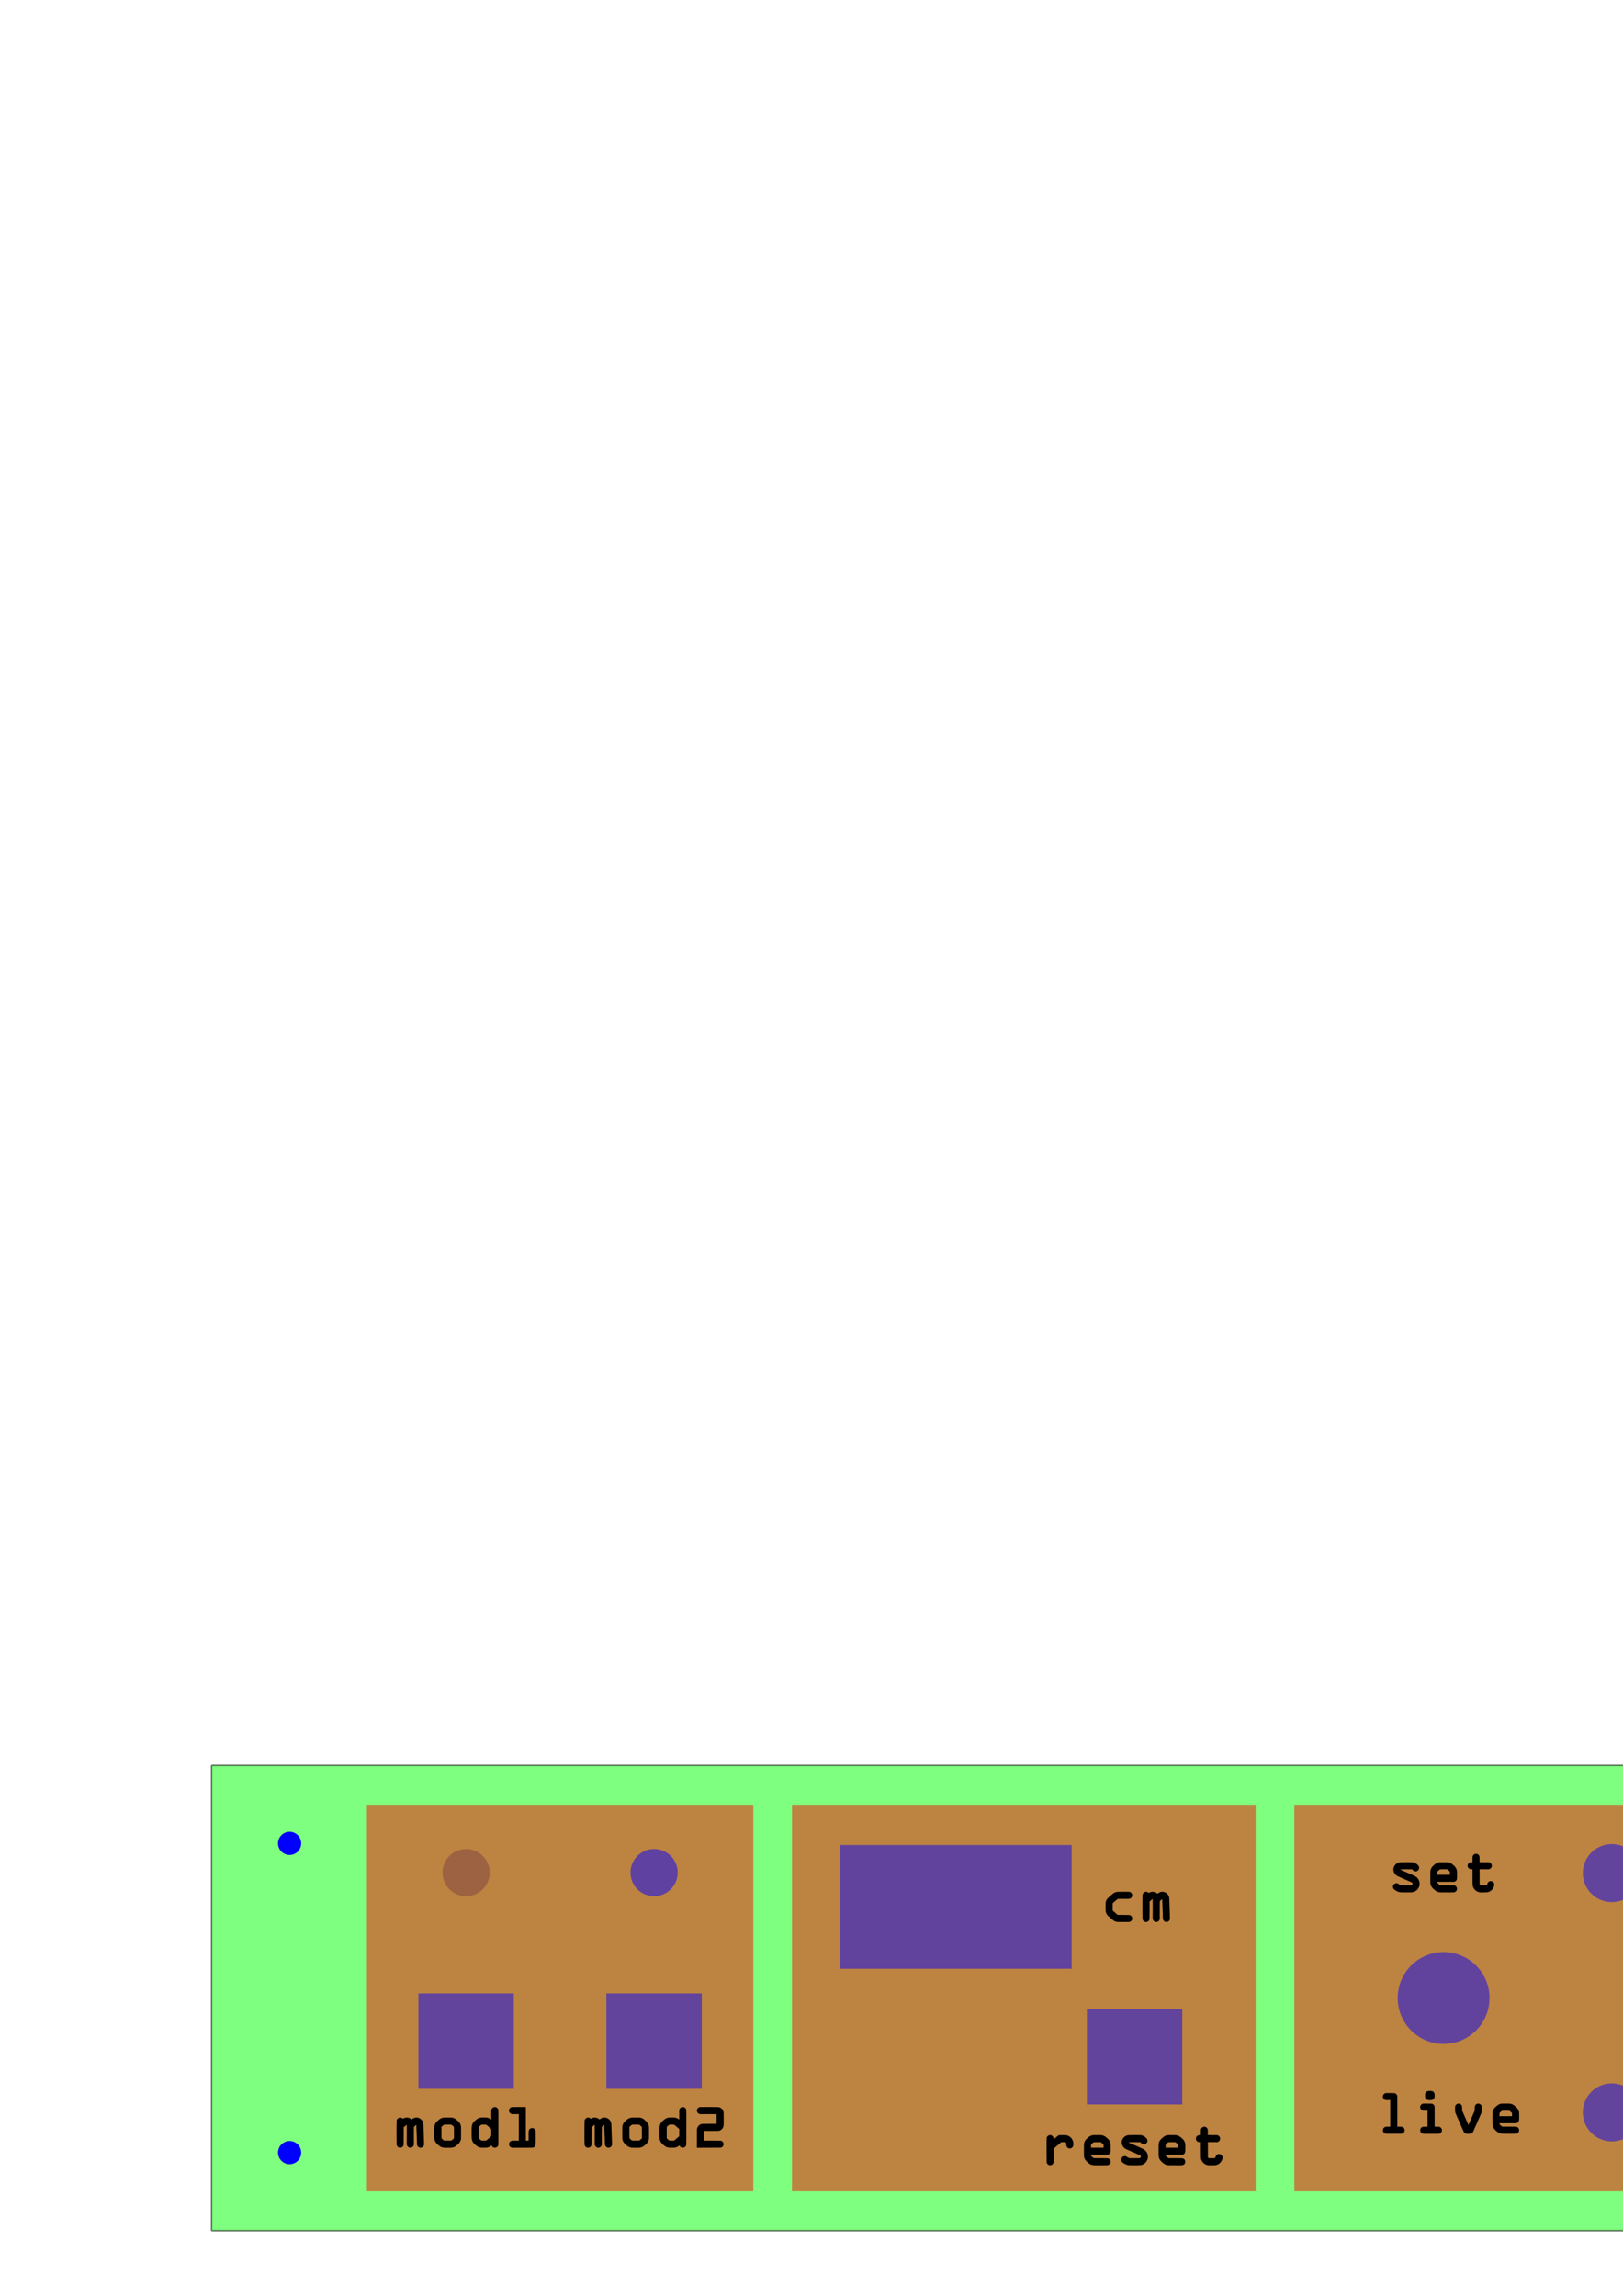 <?xml version="1.0" encoding="UTF-8" standalone="no"?>
<svg
   width="210mm"
   height="297mm"
   viewBox="0 0 210 297"
   version="1.1"
   id="svg8"
   inkscape:version="1.2 (1:1.2+202206011327+fc4e4096c5)"
   sodipodi:docname="deckplatte_path.svg"
   xmlns:inkscape="http://www.inkscape.org/namespaces/inkscape"
   xmlns:sodipodi="http://sodipodi.sourceforge.net/DTD/sodipodi-0.dtd"
   xmlns="http://www.w3.org/2000/svg"
   xmlns:svg="http://www.w3.org/2000/svg"
   xmlns:rdf="http://www.w3.org/1999/02/22-rdf-syntax-ns#"
   xmlns:cc="http://creativecommons.org/ns#"
   xmlns:dc="http://purl.org/dc/elements/1.1/">
  <defs
     id="defs2">
    <rect
       x="169.425"
       y="78.264"
       width="17.139"
       height="12.073"
       id="rect877" />
  </defs>
  <sodipodi:namedview
     id="base"
     pagecolor="#ffffff"
     bordercolor="#666666"
     borderopacity="1.0"
     inkscape:pageopacity="0.0"
     inkscape:pageshadow="2"
     inkscape:zoom="0.66741326"
     inkscape:cx="442.005"
     inkscape:cy="1028.5981"
     inkscape:document-units="mm"
     inkscape:current-layer="layer1"
     inkscape:document-rotation="0"
     showgrid="false"
     inkscape:window-width="1366"
     inkscape:window-height="703"
     inkscape:window-x="0"
     inkscape:window-y="0"
     inkscape:window-maximized="1"
     inkscape:snap-others="false"
     inkscape:snap-nodes="false"
     inkscape:snap-bbox="true"
     inkscape:bbox-paths="true"
     inkscape:bbox-nodes="true"
     inkscape:pagecheckerboard="0"
     inkscape:snap-global="false"
     inkscape:showpageshadow="2"
     inkscape:deskcolor="#d1d1d1" />
  <g
     inkscape:label="Layer 1"
     inkscape:groupmode="layer"
     id="layer1">
    <g
       id="g3735">
      <path
         id="path1640-9-1"
         style="opacity:0.501;fill:#0000ff;stroke-width:0.3"
         d="m 63.361,242.251 a 3.05,3.05 0 0 1 -3.05,3.05 3.05,3.05 0 0 1 -3.05,-3.05 3.05,3.05 0 0 1 3.05,-3.05 3.05,3.05 0 0 1 3.05,3.05 z" />
      <path
         d="M 27.472,288.573 H 267.472 c 0.055,0 0.1,-0.045 0.1,-0.1 v -60 c 0,-0.055 -0.045,-0.1 -0.1,-0.1 H 27.472 c -0.055,0 -0.1,0.045 -0.1,0.1 v 60 c 0,0.055 0.045,0.1 0.1,0.1"
         stroke="#000000"
         stroke-width="0.2"
         id="path414-4"
         style="opacity:0.501;fill:#00ff00;stroke-linecap:round;stroke-linejoin:round" />
      <path
         d="m 38.872,278.473 c 0,0.268 -0.077,0.531 -0.222,0.757 -0.145,0.226 -0.352,0.405 -0.596,0.516 -0.245,0.112 -0.516,0.151 -0.781,0.113 -0.266,-0.038 -0.515,-0.152 -0.718,-0.328 -0.203,-0.176 -0.351,-0.406 -0.426,-0.664 -0.076,-0.257 -0.076,-0.531 0,-0.788 0.075,-0.258 0.223,-0.488 0.426,-0.664 0.203,-0.176 0.452,-0.29 0.718,-0.328 0.265,-0.038 0.536,10e-4 0.781,0.113 0.244,0.111 0.451,0.29 0.596,0.516 0.145,0.226 0.222,0.489 0.222,0.757 z"
         stroke="#0000ff"
         stroke-width="0.2"
         id="path410-3"
         style="fill:#0000ff;stroke-linecap:round;stroke-linejoin:round" />
      <path
         d="m 257.472,277.073 c 0.268,0 0.531,0.077 0.757,0.222 0.226,0.145 0.405,0.352 0.516,0.596 0.112,0.245 0.151,0.516 0.113,0.781 -0.038,0.266 -0.152,0.515 -0.328,0.718 -0.176,0.203 -0.406,0.351 -0.664,0.426 -0.257,0.076 -0.531,0.076 -0.788,0 -0.258,-0.075 -0.488,-0.223 -0.664,-0.426 -0.176,-0.203 -0.29,-0.452 -0.328,-0.718 -0.038,-0.265 0.001,-0.536 0.113,-0.781 0.111,-0.244 0.29,-0.451 0.516,-0.596 0.226,-0.145 0.489,-0.222 0.757,-0.222 z"
         stroke="#0000ff"
         stroke-width="0.2"
         id="path416-0"
         style="fill:#0000ff;stroke-linecap:round;stroke-linejoin:round" />
      <path
         d="m 256.072,238.473 c 0,-0.268 0.077,-0.531 0.222,-0.757 0.145,-0.226 0.352,-0.405 0.596,-0.516 0.245,-0.112 0.516,-0.151 0.781,-0.113 0.266,0.038 0.515,0.152 0.718,0.328 0.203,0.176 0.351,0.406 0.426,0.664 0.076,0.257 0.076,0.531 0,0.788 -0.075,0.258 -0.223,0.488 -0.426,0.664 -0.203,0.176 -0.452,0.29 -0.718,0.328 -0.265,0.038 -0.536,-0.001 -0.781,-0.113 -0.244,-0.111 -0.451,-0.29 -0.596,-0.516 -0.145,-0.226 -0.222,-0.489 -0.222,-0.757 z"
         stroke="#0000ff"
         stroke-width="0.2"
         id="path418-7"
         style="fill:#0000ff;stroke-linecap:round;stroke-linejoin:round" />
      <path
         d="m 37.472,239.873 c -0.268,0 -0.531,-0.077 -0.757,-0.222 -0.226,-0.145 -0.405,-0.352 -0.516,-0.596 -0.112,-0.245 -0.151,-0.516 -0.113,-0.781 0.038,-0.266 0.152,-0.515 0.328,-0.718 0.176,-0.203 0.406,-0.351 0.664,-0.426 0.257,-0.076 0.531,-0.076 0.788,0 0.258,0.075 0.488,0.223 0.664,0.426 0.176,0.203 0.29,0.452 0.328,0.718 0.038,0.265 -10e-4,0.536 -0.113,0.781 -0.111,0.244 -0.29,0.451 -0.516,0.596 -0.226,0.145 -0.489,0.222 -0.757,0.222 z"
         stroke="#0000ff"
         stroke-width="0.2"
         id="path420-8"
         style="fill:#0000ff;stroke-linecap:round;stroke-linejoin:round" />
      <path
         id="rect893-8"
         style="opacity:0.485;fill:#ff0000;stroke-width:0.336"
         d="m 167.472,233.473 h 80 v 50 h -80 z" />
      <path
         id="path835-8"
         style="opacity:0.485;fill:#0000ff;stroke-width:0.111"
         d="m 192.729,258.473 a 5.94,5.94 0 0 1 -5.94,5.94 5.94,5.94 0 0 1 -5.94,-5.94 5.94,5.94 0 0 1 5.94,-5.94 5.94,5.94 0 0 1 5.94,5.94 z" />
      <path
         d="m 181.146,240.914 q 0.081,-0.013 0.804,-0.013 0.723,0 0.804,0.007 0.095,0.013 0.189,0.041 0.095,0.027 0.176,0.074 0.088,0.041 0.162,0.101 0.081,0.054 0.149,0.122 0.149,0.149 0.182,0.284 0.027,0.115 -0.007,0.23 -0.013,0.047 -0.034,0.081 -0.061,0.128 -0.196,0.203 -0.128,0.068 -0.27,0.047 -0.095,-0.013 -0.176,-0.061 -0.074,-0.047 -0.135,-0.122 -0.027,-0.034 -0.054,-0.047 -0.027,-0.02 -0.061,-0.034 h -0.013 l -0.696,-0.007 q -0.621,0 -0.723,0.007 -0.02,0.007 -0.034,0.027 v 0.007 q 0.007,0.007 0.007,0.013 0.007,0.007 0.007,0.007 0.115,0.054 0.594,0.263 1.02,0.453 1.155,0.513 0.135,0.061 0.203,0.101 0.135,0.095 0.243,0.223 0.108,0.122 0.169,0.27 0.074,0.169 0.088,0.351 0.02,0.176 -0.02,0.351 -0.054,0.209 -0.176,0.385 -0.122,0.169 -0.297,0.284 -0.176,0.115 -0.378,0.162 -0.122,0.027 -0.878,0.027 -0.081,0 -0.209,0 -0.486,0 -0.554,-0.013 -0.081,-0.013 -0.155,-0.034 -0.074,-0.02 -0.176,-0.061 -0.203,-0.081 -0.371,-0.216 -0.027,-0.02 -0.047,-0.034 -0.02,-0.02 -0.041,-0.034 -0.013,-0.02 -0.034,-0.034 -0.013,-0.02 -0.027,-0.034 -0.013,-0.02 -0.027,-0.041 -0.007,-0.02 -0.013,-0.041 -0.095,-0.196 0.007,-0.392 0.061,-0.128 0.189,-0.196 0.128,-0.074 0.27,-0.054 0.135,0.013 0.263,0.122 0.088,0.068 0.182,0.101 0.074,0.034 0.122,0.041 0.054,0 0.669,0 h 0.628 q 0.007,0 0.007,0 0,0 0.007,-0.007 0.088,-0.027 0.128,-0.108 0.034,-0.061 0.013,-0.128 -0.013,-0.068 -0.068,-0.115 l -0.027,-0.013 q -0.068,-0.034 -1.304,-0.574 -0.507,-0.223 -0.54,-0.243 -0.068,-0.034 -0.135,-0.081 -0.061,-0.047 -0.122,-0.108 -0.068,-0.074 -0.122,-0.162 -0.054,-0.088 -0.095,-0.182 -0.034,-0.101 -0.047,-0.209 -0.047,-0.385 0.216,-0.702 0.25,-0.297 0.628,-0.344 z"
         style="font-size:6.754px;line-height:1.25;font-family:OCRABold;-inkscape-font-specification:OCRABold;text-align:center;text-anchor:middle;stroke-width:0.169"
         id="path3659" />
      <path
         d="m 186.266,240.908 q 0.054,0 0.52,0 0.52,-0.007 0.642,0.02 0.257,0.061 0.453,0.223 0.257,0.203 0.338,0.29 0.216,0.23 0.284,0.54 0.007,0.061 0.013,0.108 0.007,0.047 0.007,0.169 0,0.122 0,0.344 0,0.054 0,0.135 0,0.358 -0.041,0.432 l -0.007,0.027 q -0.007,0.007 -0.013,0.02 -0.007,0.013 -0.013,0.027 -0.007,0.007 -0.013,0.02 -0.007,0.007 -0.013,0.02 -0.007,0.007 -0.013,0.013 -0.007,0.007 -0.02,0.02 -0.007,0.007 -0.02,0.013 -0.007,0.007 -0.013,0.02 -0.027,0.013 -0.054,0.034 -0.027,0.013 -0.061,0.027 -0.027,0.013 -0.054,0.027 -0.013,0 -0.027,0.007 -0.013,0 -0.027,0.007 -0.013,0 -0.041,0 -0.02,0 -0.054,0 -0.027,0 -0.081,0 -0.047,0 -0.108,0 -0.054,0 -0.149,0 -0.088,0 -0.182,0 -0.095,0 -0.243,0 -0.142,0 -0.29,0 h -1 q 0,0.034 0,0.074 0,0.034 0,0.047 0.007,0.007 0.013,0.02 l 0.007,0.007 q 0.013,0.027 0.135,0.135 l 0.007,0.007 0.013,0.007 q 0.142,0.128 0.182,0.135 l 0.013,0.007 h 0.871 0.007 0.007 0.007 0.007 0.013 0.007 0.007 0.007 0.007 0.007 0.007 0.007 0.007 0.007 0.007 0.007 0.013 0.007 0.007 0.007 0.007 0.007 0.007 0.007 0.007 0.007 0.007 0.007 0.007 0.007 0.007 0.007 0.007 0.007 0.007 0.007 0.013 q 0.669,0.007 0.729,0.034 h 0.013 q 0.128,0.054 0.203,0.176 0.074,0.115 0.074,0.25 0,0.277 -0.243,0.405 -0.068,0.034 -0.128,0.047 -0.027,0.007 -0.223,0.007 -0.189,0.007 -0.453,0.007 -0.257,0 -0.52,-0.007 -0.257,0 -0.453,0 -0.189,0 -0.223,-0.007 -0.317,-0.034 -0.554,-0.223 -0.23,-0.182 -0.351,-0.311 -0.257,-0.263 -0.297,-0.635 -0.007,-0.061 -0.007,-0.783 0,-0.723 0.007,-0.79 0.047,-0.365 0.297,-0.621 0.081,-0.088 0.331,-0.29 0.122,-0.101 0.263,-0.162 0.149,-0.061 0.304,-0.081 z m 0.973,0.919 h -0.007 l -0.426,-0.007 q -0.453,0 -0.48,0.013 -0.007,0 -0.02,0.007 -0.007,0.007 -0.047,0.034 -0.034,0.027 -0.095,0.081 -0.108,0.095 -0.149,0.128 -0.02,0.027 -0.027,0.061 l -0.007,0.02 v 0.243 l -0.007,0.128 h 0.817 0.81 v -0.128 q 0,-0.068 0,-0.155 0,-0.101 -0.007,-0.115 -0.007,-0.013 -0.013,-0.02 0,0 -0.013,-0.013 -0.007,-0.013 -0.007,-0.02 -0.013,-0.013 -0.054,-0.047 -0.041,-0.041 -0.088,-0.074 -0.074,-0.068 -0.108,-0.088 -0.034,-0.027 -0.047,-0.034 -0.007,-0.007 -0.027,-0.013 z"
         style="font-size:6.754px;line-height:1.25;font-family:OCRABold;-inkscape-font-specification:OCRABold;text-align:center;text-anchor:middle;stroke-width:0.169"
         id="path3661" />
      <path
         d="m 190.892,239.827 q 0.101,-0.02 0.209,0.007 0.02,0.007 0.041,0.013 0.02,0.007 0.041,0.02 0.074,0.034 0.122,0.088 0.054,0.054 0.088,0.122 0.034,0.068 0.041,0.149 0.007,0.074 0.007,0.405 v 0.27 l 0.527,0.007 h 0.662 0.02 l 0.02,0.007 0.027,0.007 q 0.196,0.061 0.284,0.236 0.027,0.047 0.034,0.101 0.013,0.047 0.013,0.101 0,0.041 -0.007,0.074 0,0.034 -0.013,0.068 -0.007,0.034 -0.027,0.061 -0.088,0.182 -0.284,0.243 l -0.027,0.007 -0.02,0.007 h -0.02 -0.662 -0.527 l 0.007,0.912 v 1.02 l 0.007,0.02 q 0.013,0.054 0.054,0.081 0.02,0.02 0.027,0.027 0.007,0 0.034,0.007 l 0.013,0.007 h 0.351 q 0.088,0 0.155,0 0.074,0 0.108,0 0.041,-0.007 0.068,-0.007 0.027,0 0.041,0 h 0.007 q 0.007,0 0.027,-0.013 0.02,-0.013 0.041,-0.027 0.02,-0.02 0.034,-0.041 0.013,-0.027 0.02,-0.054 0.034,-0.155 0.115,-0.243 0.155,-0.182 0.399,-0.155 0.122,0.02 0.216,0.095 0.101,0.074 0.149,0.189 0.054,0.115 0.034,0.236 -0.034,0.203 -0.142,0.385 -0.101,0.176 -0.263,0.311 -0.054,0.041 -0.115,0.081 -0.054,0.034 -0.115,0.061 -0.054,0.027 -0.122,0.047 -0.061,0.02 -0.122,0.034 -0.115,0.02 -0.561,0.02 h -0.392 -0.007 l -0.013,-0.007 -0.061,-0.007 q -0.351,-0.068 -0.594,-0.317 -0.257,-0.263 -0.304,-0.628 -0.007,-0.074 -0.007,-1.121 v -0.912 h -0.054 q -0.013,0 -0.041,0 -0.047,0 -0.068,0 -0.02,0 -0.047,0 -0.027,0 -0.041,0 -0.013,-0.007 -0.027,-0.007 -0.013,-0.007 -0.027,-0.007 -0.047,-0.02 -0.095,-0.041 -0.041,-0.027 -0.081,-0.054 -0.034,-0.034 -0.068,-0.074 -0.027,-0.041 -0.047,-0.081 -0.02,-0.047 -0.034,-0.095 -0.007,-0.047 -0.007,-0.101 0,-0.155 0.088,-0.27 0.095,-0.122 0.243,-0.169 0.047,-0.013 0.25,-0.013 h 0.054 v -0.277 q 0,-0.344 0.007,-0.412 0.007,-0.074 0.041,-0.142 0.027,-0.068 0.074,-0.115 0.054,-0.054 0.115,-0.088 0.061,-0.034 0.128,-0.047 z"
         style="font-size:6.754px;line-height:1.25;font-family:OCRABold;-inkscape-font-specification:OCRABold;text-align:center;text-anchor:middle;stroke-width:0.169"
         id="path3663" />
      <path
         d="m 179.311,270.776 q 0.034,-0.007 0.567,-0.007 0.426,0.007 0.507,0.013 0.088,0 0.155,0.034 0.047,0.027 0.081,0.061 0.041,0.027 0.068,0.061 0.034,0.034 0.054,0.081 0.027,0.041 0.041,0.088 0.02,0.061 0.013,0.702 0,0.75 0,1.405 v 1.905 h 0.209 l 0.344,0.007 h 0.02 0.02 l 0.027,0.013 q 0.196,0.061 0.284,0.236 0.027,0.047 0.034,0.101 0.013,0.047 0.013,0.101 0,0.041 -0.007,0.074 0,0.034 -0.013,0.068 -0.007,0.034 -0.027,0.061 -0.088,0.182 -0.284,0.243 l -0.034,0.007 -0.02,0.007 h -0.02 -1.006 -1 -0.02 l -0.02,-0.007 -0.034,-0.007 q -0.149,-0.047 -0.243,-0.169 -0.088,-0.122 -0.088,-0.277 0,-0.155 0.088,-0.27 0.095,-0.122 0.243,-0.169 l 0.027,-0.013 h 0.02 0.02 l 0.344,-0.007 h 0.209 v -1.716 -1.716 h -0.209 -0.344 -0.02 l -0.02,-0.007 -0.027,-0.013 q -0.176,-0.054 -0.27,-0.209 -0.095,-0.155 -0.054,-0.338 0.013,-0.054 0.041,-0.101 0.027,-0.047 0.061,-0.088 0.034,-0.041 0.074,-0.068 0.047,-0.034 0.095,-0.054 0.047,-0.027 0.101,-0.034 z"
         style="font-size:6.754px;line-height:1.25;font-family:OCRABold;-inkscape-font-specification:OCRABold;stroke-width:0.152"
         id="path3650" />
      <path
         d="m 184.14,272.133 q 0.034,0 0.567,0 0.426,0 0.507,0.007 0.088,0.007 0.155,0.041 0.095,0.041 0.155,0.115 0.027,0.041 0.047,0.088 0.027,0.041 0.041,0.088 0.02,0.054 0.013,0.507 0,0.088 0,0.135 0,0.047 0,0.155 0,0.108 0,0.182 0,0.068 0,0.203 0,0.135 0,0.243 v 1.222 h 0.209 l 0.344,0.007 h 0.02 0.02 l 0.027,0.013 q 0.061,0.02 0.115,0.054 0.054,0.034 0.095,0.081 0.047,0.047 0.074,0.101 0.047,0.095 0.047,0.203 0,0.054 -0.013,0.108 -0.007,0.047 -0.034,0.095 -0.013,0.034 -0.041,0.068 -0.02,0.034 -0.047,0.054 -0.027,0.027 -0.061,0.047 -0.027,0.027 -0.068,0.041 -0.034,0.02 -0.068,0.034 l -0.034,0.007 -0.02,0.007 h -0.02 -1.006 -1 -0.02 l -0.02,-0.007 -0.034,-0.007 q -0.149,-0.047 -0.243,-0.169 -0.088,-0.122 -0.088,-0.277 0,-0.284 0.25,-0.412 0.041,-0.013 0.081,-0.027 l 0.027,-0.013 h 0.02 0.02 l 0.344,-0.007 h 0.209 v -1.033 -1.04 h -0.209 -0.344 -0.02 l -0.02,-0.007 -0.027,-0.007 q -0.176,-0.054 -0.27,-0.209 -0.095,-0.162 -0.054,-0.338 0.013,-0.041 0.027,-0.074 0.013,-0.041 0.034,-0.068 0.02,-0.034 0.047,-0.061 0.027,-0.027 0.054,-0.047 0.034,-0.027 0.068,-0.047 0.034,-0.02 0.068,-0.034 0.041,-0.013 0.074,-0.02 z m 0.628,-1.628 q 0.041,-0.007 0.257,-0.007 0.257,0 0.344,0.047 0.068,0.034 0.122,0.088 0.054,0.054 0.088,0.122 0.013,0.034 0.02,0.061 0.013,0.027 0.02,0.068 0.007,0.034 0.007,0.081 0,0.047 0,0.128 0,0.149 -0.007,0.216 -0.007,0.061 -0.041,0.122 -0.02,0.047 -0.054,0.088 -0.027,0.034 -0.068,0.068 -0.041,0.034 -0.088,0.054 -0.054,0.027 -0.122,0.041 -0.061,0.007 -0.216,0.007 -0.25,0 -0.331,-0.027 -0.095,-0.034 -0.169,-0.108 -0.074,-0.081 -0.108,-0.162 -0.013,-0.027 -0.02,-0.054 0,-0.027 -0.007,-0.061 0,-0.034 0,-0.074 0,-0.041 0,-0.108 0,-0.068 0,-0.108 0,-0.041 0,-0.074 0.007,-0.034 0.007,-0.061 0.007,-0.027 0.02,-0.054 0.034,-0.088 0.108,-0.162 0.047,-0.047 0.108,-0.081 0.061,-0.034 0.128,-0.047 z"
         style="font-size:6.754px;line-height:1.25;font-family:OCRABold;-inkscape-font-specification:OCRABold;stroke-width:0.152"
         id="path3652" />
      <path
         d="m 188.645,272.14 q 0.169,-0.034 0.317,0.054 0.034,0.02 0.061,0.047 0.034,0.02 0.054,0.054 0.027,0.027 0.047,0.061 0.02,0.034 0.034,0.074 0.027,0.081 0.027,0.385 v 0.223 l 0.466,1.054 q 0.203,0.473 0.351,0.804 0.142,-0.331 0.351,-0.804 l 0.459,-1.054 v -0.223 q 0,-0.304 0.034,-0.385 0.027,-0.088 0.101,-0.162 0.041,-0.041 0.081,-0.068 0.047,-0.027 0.088,-0.041 0.155,-0.054 0.311,-0.007 0.041,0.02 0.081,0.047 0.047,0.027 0.081,0.068 0.041,0.034 0.068,0.074 0.027,0.041 0.047,0.088 0.027,0.081 0.027,0.432 0,0.358 -0.041,0.446 l -1.101,2.513 -0.007,0.007 q -0.013,0.027 -0.041,0.054 -0.02,0.027 -0.054,0.047 -0.027,0.027 -0.054,0.047 -0.068,0.034 -0.149,0.054 -0.027,0.007 -0.088,0.007 -0.061,0.007 -0.128,0.007 -0.068,0 -0.142,0 -0.068,0 -0.128,-0.007 -0.054,0 -0.081,-0.007 -0.088,-0.02 -0.149,-0.054 -0.095,-0.061 -0.155,-0.149 -0.02,-0.027 -0.284,-0.628 -0.263,-0.601 -0.527,-1.202 -0.263,-0.608 -0.297,-0.689 -0.034,-0.088 -0.034,-0.446 0,-0.243 0,-0.304 0.007,-0.068 0.027,-0.128 0.034,-0.088 0.108,-0.162 0.101,-0.108 0.236,-0.128 z"
         style="font-size:6.754px;line-height:1.25;font-family:OCRABold;-inkscape-font-specification:OCRABold;stroke-width:0.152"
         id="path3654" />
      <path
         d="m 194.305,272.133 q 0.054,0 0.52,0 0.52,-0.007 0.642,0.02 0.257,0.061 0.453,0.223 0.257,0.203 0.338,0.29 0.216,0.23 0.284,0.54 0.007,0.061 0.013,0.108 0.007,0.047 0.007,0.169 0,0.122 0,0.344 0,0.054 0,0.135 0,0.358 -0.041,0.432 l -0.007,0.027 q -0.007,0.007 -0.013,0.02 -0.007,0.013 -0.013,0.027 -0.007,0.007 -0.013,0.02 -0.007,0.007 -0.013,0.02 -0.007,0.007 -0.013,0.013 -0.007,0.007 -0.02,0.02 -0.007,0.007 -0.02,0.013 -0.007,0.007 -0.013,0.02 -0.027,0.013 -0.054,0.034 -0.027,0.013 -0.061,0.027 -0.027,0.013 -0.054,0.027 -0.013,0 -0.027,0.007 -0.013,0 -0.027,0.007 -0.013,0 -0.041,0 -0.02,0 -0.054,0 -0.027,0 -0.081,0 -0.047,0 -0.108,0 -0.054,0 -0.149,0 -0.088,0 -0.182,0 -0.095,0 -0.243,0 -0.142,0 -0.29,0 h -1 q 0,0.034 0,0.074 0,0.034 0,0.047 0.007,0.007 0.013,0.02 l 0.007,0.007 q 0.013,0.027 0.135,0.135 l 0.007,0.007 0.013,0.007 q 0.142,0.128 0.182,0.135 l 0.013,0.007 h 0.871 0.007 0.007 0.007 0.007 0.013 0.007 0.007 0.007 0.007 0.007 0.007 0.007 0.007 0.007 0.007 0.007 0.013 0.007 0.007 0.007 0.007 0.007 0.007 0.007 0.007 0.007 0.007 0.007 0.007 0.007 0.007 0.007 0.007 0.007 0.007 0.007 0.013 q 0.669,0.007 0.729,0.034 h 0.013 q 0.128,0.054 0.203,0.176 0.074,0.115 0.074,0.25 0,0.277 -0.243,0.405 -0.068,0.034 -0.128,0.047 -0.027,0.007 -0.223,0.007 -0.189,0.007 -0.453,0.007 -0.257,0 -0.52,-0.007 -0.257,0 -0.453,0 -0.189,0 -0.223,-0.007 -0.317,-0.034 -0.554,-0.223 -0.23,-0.182 -0.351,-0.311 -0.257,-0.263 -0.297,-0.635 -0.007,-0.061 -0.007,-0.783 0,-0.723 0.007,-0.79 0.047,-0.365 0.297,-0.621 0.081,-0.088 0.331,-0.29 0.122,-0.101 0.263,-0.162 0.149,-0.061 0.304,-0.081 z m 0.973,0.919 h -0.007 l -0.426,-0.007 q -0.453,0 -0.48,0.013 -0.007,0 -0.02,0.007 -0.007,0.007 -0.047,0.034 -0.034,0.027 -0.095,0.081 -0.108,0.095 -0.149,0.128 -0.02,0.027 -0.027,0.061 l -0.007,0.02 v 0.243 l -0.007,0.128 h 0.817 0.81 v -0.128 q 0,-0.068 0,-0.155 0,-0.101 -0.007,-0.115 -0.007,-0.013 -0.013,-0.02 0,0 -0.013,-0.013 -0.007,-0.013 -0.007,-0.02 -0.013,-0.013 -0.054,-0.047 -0.041,-0.041 -0.088,-0.074 -0.074,-0.068 -0.108,-0.088 -0.034,-0.027 -0.047,-0.034 -0.007,-0.007 -0.027,-0.013 z"
         style="font-size:6.754px;line-height:1.25;font-family:OCRABold;-inkscape-font-specification:OCRABold;stroke-width:0.152"
         id="path3656" />
      <path
         id="path835-3-0"
         style="opacity:0.485;fill:#0000ff;stroke-width:0.064"
         d="m 231.514,258.473 a 3.4,3.4 0 0 1 -3.4,3.4 3.4,3.4 0 0 1 -3.4,-3.4 3.4,3.4 0 0 1 3.4,-3.4 3.4,3.4 0 0 1 3.4,3.4 z" />
      <path
         d="m 239.079,255.773 q 0.074,-0.011 0.148,-0.011 0.085,0 0.169,0.021 0.053,0.021 0.127,0.053 0.106,0.053 0.191,0.138 0.085,0.085 0.138,0.191 0.053,0.106 0.064,0.243 0.011,0.127 0.011,0.773 v 0.571 h 0.561 q 0.783,0 0.847,0.011 0.254,0.053 0.413,0.254 0.169,0.191 0.169,0.455 0,0.085 -0.021,0.169 -0.011,0.074 -0.053,0.148 -0.032,0.074 -0.085,0.138 -0.053,0.064 -0.116,0.116 -0.064,0.042 -0.148,0.085 -0.074,0.032 -0.159,0.053 -0.064,0.011 -0.847,0.011 h -0.561 v 0.572 q 0,0.868 -0.074,1.016 -0.053,0.106 -0.138,0.191 -0.085,0.085 -0.191,0.138 -0.127,0.064 -0.275,0.074 -0.138,0.011 -0.275,-0.042 -0.148,-0.053 -0.265,-0.169 -0.116,-0.116 -0.169,-0.254 -0.032,-0.106 -0.042,-0.222 0,-0.116 0,-0.751 v -0.55 h -0.582 l -0.783,-0.011 h -0.032 -0.032 l -0.042,-0.021 q -0.159,-0.042 -0.275,-0.138 -0.116,-0.106 -0.18,-0.243 -0.064,-0.148 -0.064,-0.307 0,-0.159 0.064,-0.296 0.064,-0.148 0.18,-0.243 0.116,-0.106 0.275,-0.159 l 0.042,-0.011 0.032,-0.011 h 0.032 0.783 0.582 v -0.55 q 0,-0.635 0,-0.751 0.011,-0.116 0.042,-0.222 0.053,-0.127 0.169,-0.254 0.159,-0.148 0.37,-0.201 z"
         style="font-size:10.583px;line-height:1.25;font-family:OCRABold;-inkscape-font-specification:OCRABold;stroke-width:0.265"
         id="path3646" />
      <path
         d="m 216.276,257.552 q 0.064,-0.011 2.148,-0.011 0.624,0 1.365,0 0.699,0 0.794,0.021 0.074,0.021 0.138,0.064 0.074,0.032 0.127,0.074 0.116,0.095 0.191,0.243 0.074,0.148 0.074,0.529 0,0.381 -0.074,0.529 -0.074,0.148 -0.191,0.243 -0.116,0.085 -0.265,0.138 -0.095,0.021 -0.783,0.021 -0.73,0 -1.365,0 -2.064,0 -2.127,-0.011 -0.053,0 -0.095,-0.011 -0.042,-0.021 -0.085,-0.032 -0.042,-0.021 -0.085,-0.042 -0.074,-0.053 -0.148,-0.116 -0.064,-0.064 -0.106,-0.138 -0.011,-0.032 -0.032,-0.053 -0.011,-0.032 -0.021,-0.064 -0.042,-0.127 -0.042,-0.466 0,-0.339 0.042,-0.466 0.053,-0.127 0.169,-0.254 0.074,-0.074 0.169,-0.127 0.095,-0.053 0.201,-0.074 z"
         style="font-size:10.583px;line-height:1.25;font-family:OCRABold;-inkscape-font-specification:OCRABold;stroke-width:0.265"
         id="path3643" />
      <path
         id="path865-4"
         style="opacity:0.484;fill:#0000ff;stroke-width:0.194"
         d="m 212.302,242.318 a 3.75,3.75 0 0 1 -3.75,3.75 3.75,3.75 0 0 1 -3.75,-3.75 3.75,3.75 0 0 1 3.75,-3.75 3.75,3.75 0 0 1 3.75,3.75 z" />
      <path
         id="path865-36-95"
         style="opacity:0.484;fill:#0000ff;stroke-width:0.194"
         d="m 212.302,273.271 a 3.75,3.75 0 0 1 -3.75,3.75 3.75,3.75 0 0 1 -3.75,-3.75 3.75,3.75 0 0 1 3.75,-3.75 3.75,3.75 0 0 1 3.75,3.75 z" />
      <path
         id="rect895-4"
         style="opacity:0.485;fill:#ff0000;stroke-width:0.213"
         d="m 102.472,233.473 h 60 v 50 h -60 z" />
      <path
         id="rect833-8"
         style="opacity:0.485;fill:#0000ff;stroke-width:0.082"
         transform="rotate(-90)"
         d="m -254.686,108.662 h 16 v 30 h -16 z" />
      <path
         d="m 144.569,244.743 q 0.054,-0.007 0.419,-0.007 0.365,-0.007 0.729,-0.007 0.365,0 0.412,0.013 0.162,0.027 0.263,0.155 0.108,0.128 0.108,0.29 0,0.142 -0.074,0.257 -0.074,0.115 -0.203,0.169 -0.068,0.027 -0.162,0.034 -0.088,0 -0.696,0 l -0.709,0.007 q 0,0 -0.007,0 -0.02,0.007 -0.034,0.013 -0.013,0.007 -0.02,0.013 -0.054,0.041 -0.304,0.257 -0.122,0.101 -0.203,0.169 -0.074,0.068 -0.088,0.081 -0.02,0.034 -0.034,0.068 v 0.007 0.419 q 0,0.081 0,0.149 0,0.061 0,0.108 0,0.041 0,0.074 0,0.034 0,0.061 0,0.02 0,0.034 0,0.007 0,0.007 l 0.034,0.068 q 0.041,0.041 0.29,0.257 0.068,0.061 0.135,0.122 0.074,0.054 0.115,0.095 0.041,0.034 0.054,0.041 0.007,0.007 0.02,0.013 0.02,0.007 0.027,0.007 0.013,0.007 0.054,0.007 0.041,0 0.122,0 0.081,0 0.209,0 0.135,0 0.338,0 0.77,0.007 0.824,0.027 0.007,0 0.034,0.007 0.128,0.054 0.203,0.176 0.074,0.115 0.074,0.25 0,0.169 -0.108,0.297 -0.101,0.122 -0.263,0.155 -0.088,0.013 -0.777,0.007 -0.682,0 -0.783,-0.007 -0.074,-0.007 -0.149,-0.027 -0.068,-0.02 -0.135,-0.047 -0.068,-0.02 -0.128,-0.054 -0.061,-0.041 -0.115,-0.081 -0.054,-0.041 -0.338,-0.284 -0.284,-0.243 -0.331,-0.29 -0.223,-0.216 -0.29,-0.513 -0.034,-0.122 -0.034,-0.628 0,-0.473 0.007,-0.547 0.047,-0.358 0.297,-0.615 0.02,-0.027 0.115,-0.108 0.101,-0.088 0.209,-0.182 0.115,-0.101 0.216,-0.189 0.108,-0.088 0.142,-0.115 0.23,-0.176 0.534,-0.209 z"
         style="font-size:6.754px;line-height:1.25;font-family:OCRABold;-inkscape-font-specification:OCRABold;stroke-width:0.216"
         id="path3634" />
      <path
         d="m 148.203,244.743 q 0.162,-0.034 0.311,0.054 0.054,0.034 0.115,0.095 0.182,-0.122 0.398,-0.149 0.182,-0.027 0.365,0.027 0.182,0.054 0.331,0.169 0.02,0.02 0.054,0.047 0.081,-0.074 0.135,-0.108 0.284,-0.182 0.601,-0.135 0.29,0.034 0.5,0.243 0.236,0.223 0.277,0.561 0.007,0.061 0.047,1.337 0.047,1.27 0.047,1.331 -0.007,0.088 -0.047,0.169 -0.068,0.142 -0.209,0.209 -0.013,0.007 -0.034,0.013 -0.013,0.007 -0.034,0.013 -0.013,0.007 -0.034,0.007 -0.013,0.007 -0.034,0.007 -0.02,0.007 -0.041,0.007 -0.142,0.007 -0.257,-0.061 -0.101,-0.061 -0.162,-0.169 -0.007,-0.007 -0.013,-0.02 -0.007,-0.013 -0.013,-0.027 -0.007,-0.013 -0.013,-0.027 0,-0.013 -0.007,-0.027 0,-0.013 -0.007,-0.027 0,-0.013 -0.007,-0.027 -0.007,-0.034 -0.047,-1.337 -0.041,-1.06 -0.047,-1.236 -0.061,0.047 -0.155,0.128 l -0.155,0.135 -0.007,1.114 q 0,0.169 0,0.311 0,0.135 0,0.25 0,0.108 0,0.189 0.007,0.081 0.007,0.149 0,0.068 0,0.115 0,0.047 -0.007,0.081 0,0.034 0,0.054 0,0.02 -0.007,0.041 0,0.02 0,0.034 0,0.007 -0.007,0.02 -0.007,0.027 -0.02,0.054 -0.007,0.02 -0.02,0.041 -0.007,0.02 -0.02,0.041 -0.013,0.013 -0.027,0.034 -0.034,0.041 -0.074,0.068 -0.034,0.034 -0.081,0.054 -0.169,0.081 -0.351,0.02 -0.088,-0.034 -0.162,-0.101 -0.088,-0.088 -0.128,-0.216 -0.02,-0.054 -0.02,-0.52 0.007,-0.459 0.007,-0.838 l -0.007,-1.29 q -0.013,0.013 -0.041,0.034 -0.02,0.02 -0.047,0.047 -0.027,0.02 -0.061,0.047 -0.034,0.027 -0.074,0.068 l -0.176,0.149 v 1.094 q -0.007,1.168 -0.013,1.202 -0.007,0.007 -0.007,0.013 -0.013,0.047 -0.034,0.095 -0.02,0.041 -0.054,0.074 -0.027,0.041 -0.068,0.068 -0.041,0.034 -0.081,0.054 -0.176,0.081 -0.358,0.02 -0.088,-0.034 -0.169,-0.108 -0.047,-0.054 -0.081,-0.115 -0.034,-0.061 -0.047,-0.128 -0.007,-0.047 -0.013,-0.81 -0.007,-0.763 0,-1.526 0.007,-0.763 0.013,-0.817 0.027,-0.135 0.128,-0.236 0.054,-0.054 0.108,-0.081 0.061,-0.034 0.135,-0.047 z"
         style="font-size:6.754px;line-height:1.25;font-family:OCRABold;-inkscape-font-specification:OCRABold;stroke-width:0.216"
         id="path3636" />
      <path
         id="rect1023-5-67-7"
         style="opacity:0.484;fill:#0000ff;stroke-width:0.265"
         d="m 140.632,259.904 h 12.342 v 12.342 h -12.342 z" />
      <path
         d="m 135.791,276.216 q 0.169,-0.034 0.317,0.054 0.034,0.02 0.061,0.047 0.034,0.02 0.054,0.054 0.027,0.027 0.047,0.061 0.02,0.034 0.034,0.074 0.007,0.02 0.007,0.041 0.007,0.013 0.007,0.041 0.007,0.02 0.007,0.047 0.007,0.02 0.007,0.054 0,0.027 0,0.068 0.041,-0.034 0.074,-0.061 0.041,-0.034 0.081,-0.068 0.371,-0.324 0.412,-0.344 0.061,-0.041 0.135,-0.068 0.047,-0.007 0.446,-0.007 0.317,0 0.392,0.007 0.074,0 0.162,0.02 0.223,0.054 0.399,0.189 0.182,0.128 0.29,0.324 0.115,0.189 0.149,0.412 0.007,0.088 0.007,0.209 0,0.122 -0.007,0.189 -0.02,0.108 -0.088,0.196 -0.061,0.088 -0.162,0.135 -0.095,0.047 -0.203,0.047 -0.155,0 -0.277,-0.095 -0.122,-0.095 -0.162,-0.243 -0.013,-0.047 -0.02,-0.209 v -0.128 l -0.007,-0.013 q -0.013,-0.034 -0.034,-0.068 -0.02,-0.02 -0.061,-0.041 -0.034,-0.013 -0.041,-0.013 -0.007,0 -0.27,0 h -0.236 l -0.493,0.419 -0.486,0.412 v 0.844 q 0,0.756 -0.007,0.871 0,0.108 -0.041,0.182 -0.068,0.142 -0.209,0.209 -0.169,0.081 -0.351,0.02 -0.095,-0.034 -0.169,-0.108 -0.101,-0.101 -0.128,-0.243 -0.013,-0.081 -0.013,-1.574 0,-1.499 0.013,-1.58 0.007,-0.034 0.013,-0.061 0.013,-0.034 0.027,-0.061 0.02,-0.034 0.041,-0.061 0.02,-0.027 0.047,-0.054 0.101,-0.108 0.236,-0.128 z"
         style="font-size:6.754px;line-height:1.25;font-family:OCRABold;-inkscape-font-specification:OCRABold;text-align:center;text-anchor:middle;stroke-width:0.169"
         id="path3622" />
      <path
         d="m 141.451,276.21 q 0.054,0 0.52,0 0.52,-0.007 0.642,0.02 0.257,0.061 0.453,0.223 0.257,0.203 0.338,0.29 0.216,0.23 0.284,0.54 0.007,0.061 0.013,0.108 0.007,0.047 0.007,0.169 0,0.122 0,0.344 0,0.054 0,0.135 0,0.358 -0.041,0.432 l -0.007,0.027 q -0.007,0.007 -0.013,0.02 -0.007,0.013 -0.013,0.027 -0.007,0.007 -0.013,0.02 -0.007,0.007 -0.013,0.02 -0.007,0.007 -0.013,0.013 -0.007,0.007 -0.02,0.02 -0.007,0.007 -0.02,0.013 -0.007,0.007 -0.013,0.02 -0.027,0.013 -0.054,0.034 -0.027,0.013 -0.061,0.027 -0.027,0.013 -0.054,0.027 -0.013,0 -0.027,0.007 -0.013,0 -0.027,0.007 -0.013,0 -0.041,0 -0.02,0 -0.054,0 -0.027,0 -0.081,0 -0.047,0 -0.108,0 -0.054,0 -0.149,0 -0.088,0 -0.182,0 -0.095,0 -0.243,0 -0.142,0 -0.29,0 H 141.167 q 0,0.034 0,0.074 0,0.034 0,0.047 0.007,0.007 0.013,0.02 l 0.007,0.007 q 0.013,0.027 0.135,0.135 l 0.007,0.007 0.013,0.007 q 0.142,0.128 0.182,0.135 l 0.013,0.007 h 0.871 0.007 0.007 0.007 0.007 0.013 0.007 0.007 0.007 0.007 0.007 0.007 0.007 0.007 0.007 0.007 0.007 0.013 0.007 0.007 0.007 0.007 0.007 0.007 0.007 0.007 0.007 0.007 0.007 0.007 0.007 0.007 0.007 0.007 0.007 0.007 0.007 0.013 q 0.669,0.007 0.729,0.034 h 0.013 q 0.128,0.054 0.203,0.176 0.074,0.115 0.074,0.25 0,0.277 -0.243,0.405 -0.068,0.034 -0.128,0.047 -0.027,0.007 -0.223,0.007 -0.189,0.007 -0.453,0.007 -0.257,0 -0.52,-0.007 -0.257,0 -0.453,0 -0.189,0 -0.223,-0.007 -0.317,-0.034 -0.554,-0.223 -0.23,-0.182 -0.351,-0.311 -0.257,-0.263 -0.297,-0.635 -0.007,-0.061 -0.007,-0.783 0,-0.723 0.007,-0.79 0.047,-0.365 0.297,-0.621 0.081,-0.088 0.331,-0.29 0.122,-0.101 0.263,-0.162 0.149,-0.061 0.304,-0.081 z m 0.973,0.919 h -0.007 l -0.426,-0.007 q -0.453,0 -0.48,0.013 -0.007,0 -0.02,0.007 -0.007,0.007 -0.047,0.034 -0.034,0.027 -0.095,0.081 -0.108,0.095 -0.149,0.128 -0.02,0.027 -0.027,0.061 l -0.007,0.02 v 0.243 l -0.007,0.128 h 0.817 0.81 v -0.128 q 0,-0.068 0,-0.155 0,-0.101 -0.007,-0.115 -0.007,-0.013 -0.013,-0.02 0,0 -0.013,-0.013 -0.007,-0.013 -0.007,-0.02 -0.013,-0.013 -0.054,-0.047 -0.041,-0.041 -0.088,-0.074 -0.074,-0.068 -0.108,-0.088 -0.034,-0.027 -0.047,-0.034 -0.007,-0.007 -0.027,-0.013 z"
         style="font-size:6.754px;line-height:1.25;font-family:OCRABold;-inkscape-font-specification:OCRABold;text-align:center;text-anchor:middle;stroke-width:0.169"
         id="path3624" />
      <path
         d="m 145.989,276.216 q 0.081,-0.013 0.804,-0.013 0.723,0 0.804,0.007 0.095,0.013 0.189,0.041 0.095,0.027 0.176,0.074 0.088,0.041 0.162,0.101 0.081,0.054 0.149,0.122 0.149,0.149 0.182,0.284 0.027,0.115 -0.007,0.23 -0.013,0.047 -0.034,0.081 -0.061,0.128 -0.196,0.203 -0.128,0.068 -0.27,0.047 -0.095,-0.013 -0.176,-0.061 -0.074,-0.047 -0.135,-0.122 -0.027,-0.034 -0.054,-0.047 -0.027,-0.02 -0.061,-0.034 h -0.013 l -0.696,-0.007 q -0.621,0 -0.723,0.007 -0.02,0.007 -0.034,0.027 v 0.007 q 0.007,0.007 0.007,0.013 0.007,0.007 0.007,0.007 0.115,0.054 0.594,0.263 1.02,0.453 1.155,0.513 0.135,0.061 0.203,0.101 0.135,0.095 0.243,0.223 0.108,0.122 0.169,0.27 0.074,0.169 0.088,0.351 0.02,0.176 -0.02,0.351 -0.054,0.209 -0.176,0.385 -0.122,0.169 -0.297,0.284 -0.176,0.115 -0.378,0.162 -0.122,0.027 -0.878,0.027 -0.081,0 -0.209,0 -0.486,0 -0.554,-0.013 -0.081,-0.013 -0.155,-0.034 -0.074,-0.02 -0.176,-0.061 -0.203,-0.081 -0.371,-0.216 -0.027,-0.02 -0.047,-0.034 -0.02,-0.02 -0.041,-0.034 -0.013,-0.02 -0.034,-0.034 -0.013,-0.02 -0.027,-0.034 -0.013,-0.02 -0.027,-0.041 -0.007,-0.02 -0.013,-0.041 -0.095,-0.196 0.007,-0.392 0.061,-0.128 0.189,-0.196 0.128,-0.074 0.27,-0.054 0.135,0.013 0.263,0.122 0.088,0.068 0.182,0.101 0.074,0.034 0.122,0.041 0.054,0 0.669,0 h 0.628 q 0.007,0 0.007,0 0,0 0.007,-0.007 0.088,-0.027 0.128,-0.108 0.034,-0.061 0.013,-0.128 -0.013,-0.068 -0.068,-0.115 l -0.027,-0.013 q -0.068,-0.034 -1.304,-0.574 -0.507,-0.223 -0.54,-0.243 -0.068,-0.034 -0.135,-0.081 -0.061,-0.047 -0.122,-0.108 -0.068,-0.074 -0.122,-0.162 -0.054,-0.088 -0.095,-0.182 -0.034,-0.101 -0.047,-0.209 -0.047,-0.385 0.216,-0.702 0.25,-0.297 0.628,-0.344 z"
         style="font-size:6.754px;line-height:1.25;font-family:OCRABold;-inkscape-font-specification:OCRABold;text-align:center;text-anchor:middle;stroke-width:0.169"
         id="path3626" />
      <path
         d="m 151.109,276.21 q 0.054,0 0.52,0 0.52,-0.007 0.642,0.02 0.257,0.061 0.453,0.223 0.257,0.203 0.338,0.29 0.216,0.23 0.284,0.54 0.007,0.061 0.013,0.108 0.007,0.047 0.007,0.169 0,0.122 0,0.344 0,0.054 0,0.135 0,0.358 -0.041,0.432 l -0.007,0.027 q -0.007,0.007 -0.013,0.02 -0.007,0.013 -0.013,0.027 -0.007,0.007 -0.013,0.02 -0.007,0.007 -0.013,0.02 -0.007,0.007 -0.013,0.013 -0.007,0.007 -0.02,0.02 -0.007,0.007 -0.02,0.013 -0.007,0.007 -0.013,0.02 -0.027,0.013 -0.054,0.034 -0.027,0.013 -0.061,0.027 -0.027,0.013 -0.054,0.027 -0.013,0 -0.027,0.007 -0.013,0 -0.027,0.007 -0.013,0 -0.041,0 -0.02,0 -0.054,0 -0.027,0 -0.081,0 -0.047,0 -0.108,0 -0.054,0 -0.149,0 -0.088,0 -0.182,0 -0.095,0 -0.243,0 -0.142,0 -0.29,0 h -1 q 0,0.034 0,0.074 0,0.034 0,0.047 0.007,0.007 0.013,0.02 l 0.007,0.007 q 0.013,0.027 0.135,0.135 l 0.007,0.007 0.013,0.007 q 0.142,0.128 0.182,0.135 l 0.013,0.007 h 0.871 0.007 0.007 0.007 0.007 0.013 0.007 0.007 0.007 0.007 0.007 0.007 0.007 0.007 0.007 0.007 0.007 0.013 0.007 0.007 0.007 0.007 0.007 0.007 0.007 0.007 0.007 0.007 0.007 0.007 0.007 0.007 0.007 0.007 0.007 0.007 0.007 0.013 q 0.669,0.007 0.729,0.034 h 0.013 q 0.128,0.054 0.203,0.176 0.074,0.115 0.074,0.25 0,0.277 -0.243,0.405 -0.068,0.034 -0.128,0.047 -0.027,0.007 -0.223,0.007 -0.189,0.007 -0.453,0.007 -0.257,0 -0.52,-0.007 -0.257,0 -0.453,0 -0.189,0 -0.223,-0.007 -0.317,-0.034 -0.554,-0.223 -0.23,-0.182 -0.351,-0.311 -0.257,-0.263 -0.297,-0.635 -0.007,-0.061 -0.007,-0.783 0,-0.723 0.007,-0.79 0.047,-0.365 0.297,-0.621 0.081,-0.088 0.331,-0.29 0.122,-0.101 0.263,-0.162 0.149,-0.061 0.304,-0.081 z m 0.973,0.919 h -0.007 l -0.426,-0.007 q -0.453,0 -0.48,0.013 -0.007,0 -0.02,0.007 -0.007,0.007 -0.047,0.034 -0.034,0.027 -0.095,0.081 -0.108,0.095 -0.149,0.128 -0.02,0.027 -0.027,0.061 l -0.007,0.02 v 0.243 l -0.007,0.128 h 0.817 0.81 v -0.128 q 0,-0.068 0,-0.155 0,-0.101 -0.007,-0.115 -0.007,-0.013 -0.013,-0.02 0,0 -0.013,-0.013 -0.007,-0.013 -0.007,-0.02 -0.013,-0.013 -0.054,-0.047 -0.041,-0.041 -0.088,-0.074 -0.074,-0.068 -0.108,-0.088 -0.034,-0.027 -0.047,-0.034 -0.007,-0.007 -0.027,-0.013 z"
         style="font-size:6.754px;line-height:1.25;font-family:OCRABold;-inkscape-font-specification:OCRABold;text-align:center;text-anchor:middle;stroke-width:0.169"
         id="path3628" />
      <path
         d="m 155.736,275.129 q 0.101,-0.02 0.209,0.007 0.02,0.007 0.041,0.013 0.02,0.007 0.041,0.02 0.074,0.034 0.122,0.088 0.054,0.054 0.088,0.122 0.034,0.068 0.041,0.149 0.007,0.074 0.007,0.405 v 0.27 l 0.527,0.007 h 0.662 0.02 l 0.02,0.007 0.027,0.007 q 0.196,0.061 0.284,0.236 0.027,0.047 0.034,0.101 0.013,0.047 0.013,0.101 0,0.041 -0.007,0.074 0,0.034 -0.013,0.068 -0.007,0.034 -0.027,0.061 -0.088,0.182 -0.284,0.243 l -0.027,0.007 -0.02,0.007 h -0.02 -0.662 -0.527 l 0.007,0.912 v 1.02 l 0.007,0.02 q 0.013,0.054 0.054,0.081 0.02,0.02 0.027,0.027 0.007,0 0.034,0.007 l 0.013,0.007 h 0.351 q 0.088,0 0.155,0 0.074,0 0.108,0 0.041,-0.007 0.068,-0.007 0.027,0 0.041,0 h 0.007 q 0.007,0 0.027,-0.013 0.02,-0.013 0.041,-0.027 0.02,-0.02 0.034,-0.041 0.013,-0.027 0.02,-0.054 0.034,-0.155 0.115,-0.243 0.155,-0.182 0.399,-0.155 0.122,0.02 0.216,0.095 0.101,0.074 0.149,0.189 0.054,0.115 0.034,0.236 -0.034,0.203 -0.142,0.385 -0.101,0.176 -0.263,0.311 -0.054,0.041 -0.115,0.081 -0.054,0.034 -0.115,0.061 -0.054,0.027 -0.122,0.047 -0.061,0.02 -0.122,0.034 -0.115,0.02 -0.561,0.02 h -0.392 -0.007 l -0.013,-0.007 -0.061,-0.007 q -0.351,-0.068 -0.594,-0.317 -0.257,-0.263 -0.304,-0.628 -0.007,-0.074 -0.007,-1.121 v -0.912 h -0.054 q -0.013,0 -0.041,0 -0.047,0 -0.068,0 -0.02,0 -0.047,0 -0.027,0 -0.041,0 -0.013,-0.007 -0.027,-0.007 -0.013,-0.007 -0.027,-0.007 -0.047,-0.02 -0.095,-0.041 -0.041,-0.027 -0.081,-0.054 -0.034,-0.034 -0.068,-0.074 -0.027,-0.041 -0.047,-0.081 -0.02,-0.047 -0.034,-0.095 -0.007,-0.047 -0.007,-0.101 0,-0.155 0.088,-0.27 0.095,-0.122 0.243,-0.169 0.047,-0.013 0.25,-0.013 h 0.054 v -0.277 q 0,-0.344 0.007,-0.412 0.007,-0.074 0.041,-0.142 0.027,-0.068 0.074,-0.115 0.054,-0.054 0.115,-0.088 0.061,-0.034 0.128,-0.047 z"
         style="font-size:6.754px;line-height:1.25;font-family:OCRABold;-inkscape-font-specification:OCRABold;text-align:center;text-anchor:middle;stroke-width:0.169"
         id="path3630" />
      <path
         id="rect893-04-1"
         style="opacity:0.485;fill:#ff0000;stroke-width:0.265"
         d="m 47.472,233.473 h 50 v 50 h -50 z" />
      <path
         id="rect1023-5-6-9"
         style="opacity:0.484;fill:#0000ff;stroke-width:0.265"
         d="m 78.46,257.876 h 12.342 v 12.342 H 78.46 Z" />
      <path
         d="m 76.011,273.945 q 0.162,-0.034 0.311,0.054 0.054,0.034 0.115,0.095 0.182,-0.122 0.398,-0.149 0.182,-0.027 0.365,0.027 0.182,0.054 0.331,0.169 0.02,0.02 0.054,0.047 0.081,-0.074 0.135,-0.108 0.284,-0.182 0.601,-0.135 0.29,0.034 0.5,0.243 0.236,0.223 0.277,0.561 0.007,0.061 0.047,1.337 0.047,1.27 0.047,1.331 -0.007,0.088 -0.047,0.169 -0.068,0.142 -0.209,0.209 -0.014,0.007 -0.034,0.013 -0.014,0.007 -0.034,0.013 -0.014,0.007 -0.034,0.007 -0.014,0.007 -0.034,0.007 -0.02,0.007 -0.041,0.007 -0.142,0.007 -0.257,-0.061 -0.101,-0.061 -0.162,-0.169 -0.007,-0.007 -0.014,-0.02 -0.007,-0.013 -0.014,-0.027 -0.007,-0.013 -0.014,-0.027 0,-0.013 -0.007,-0.027 0,-0.013 -0.007,-0.027 0,-0.013 -0.007,-0.027 -0.007,-0.034 -0.047,-1.337 -0.041,-1.06 -0.047,-1.236 -0.061,0.047 -0.155,0.128 l -0.155,0.135 -0.007,1.114 q 0,0.169 0,0.311 0,0.135 0,0.25 0,0.108 0,0.189 0.007,0.081 0.007,0.149 0,0.068 0,0.115 0,0.047 -0.007,0.081 0,0.034 0,0.054 0,0.02 -0.007,0.041 0,0.02 0,0.034 0,0.007 -0.007,0.02 -0.007,0.027 -0.02,0.054 -0.007,0.02 -0.02,0.041 -0.007,0.02 -0.02,0.041 -0.014,0.013 -0.027,0.034 -0.034,0.041 -0.074,0.068 -0.034,0.034 -0.081,0.054 -0.169,0.081 -0.351,0.02 -0.088,-0.034 -0.162,-0.101 -0.088,-0.088 -0.128,-0.216 -0.02,-0.054 -0.02,-0.52 0.007,-0.459 0.007,-0.838 l -0.007,-1.29 q -0.014,0.013 -0.041,0.034 -0.02,0.02 -0.047,0.047 -0.027,0.02 -0.061,0.047 -0.034,0.027 -0.074,0.068 l -0.176,0.149 v 1.094 q -0.007,1.168 -0.014,1.202 -0.007,0.007 -0.007,0.013 -0.014,0.047 -0.034,0.095 -0.02,0.041 -0.054,0.074 -0.027,0.041 -0.068,0.068 -0.041,0.034 -0.081,0.054 -0.176,0.081 -0.358,0.02 -0.088,-0.034 -0.169,-0.108 -0.047,-0.054 -0.081,-0.115 -0.034,-0.061 -0.047,-0.128 -0.007,-0.047 -0.014,-0.81 -0.007,-0.763 0,-1.526 0.007,-0.763 0.014,-0.817 0.027,-0.135 0.128,-0.236 0.054,-0.054 0.108,-0.081 0.061,-0.034 0.135,-0.047 z"
         style="font-size:6.754px;line-height:1.25;font-family:OCRABold;-inkscape-font-specification:OCRABold;stroke-width:0.16"
         id="path3611" />
      <path
         d="m 81.711,273.945 q 0.054,-0.007 0.547,-0.007 0.493,0 0.547,0.007 0.122,0.02 0.216,0.054 0.081,0.034 0.162,0.081 0.081,0.047 0.142,0.095 0.236,0.196 0.317,0.277 0.277,0.263 0.324,0.662 0.007,0.054 0.007,0.777 0,0.723 -0.007,0.797 -0.054,0.378 -0.324,0.642 -0.081,0.081 -0.317,0.277 -0.189,0.155 -0.446,0.209 -0.061,0.013 -0.122,0.02 -0.054,0.007 -0.149,0.007 -0.095,0 -0.365,0 -0.209,0 -0.29,0 -0.081,0 -0.162,-0.007 -0.081,0 -0.108,-0.007 -0.027,0 -0.074,-0.013 -0.074,-0.013 -0.155,-0.047 -0.074,-0.027 -0.149,-0.068 -0.074,-0.041 -0.135,-0.088 -0.23,-0.182 -0.351,-0.311 -0.257,-0.263 -0.297,-0.635 -0.007,-0.061 -0.007,-0.783 0,-0.054 0,-0.155 0,-0.561 0.007,-0.635 0.047,-0.358 0.297,-0.621 0.135,-0.142 0.358,-0.311 0.115,-0.088 0.25,-0.142 0.135,-0.061 0.284,-0.074 z m 0.979,0.912 q -0.02,0 -0.115,0 -0.095,0 -0.324,-0.007 -0.446,0 -0.466,0.013 -0.014,0 -0.034,0.013 -0.014,0.007 -0.02,0.013 -0.02,0.02 -0.142,0.122 -0.115,0.095 -0.128,0.108 -0.007,0.013 -0.02,0.054 l -0.007,0.02 v 0.689 q 0,0.682 0.007,0.723 l 0.007,0.02 q 0,0 0.007,0.007 0.014,0.027 0.155,0.149 0.034,0.034 0.061,0.054 0.027,0.02 0.041,0.034 0.02,0.013 0.027,0.02 0.014,0.007 0.014,0.013 0.007,0 0.007,0 0.014,0.007 0.027,0.013 0.027,0.007 0.459,0.007 0.095,0 0.176,0 0.081,0 0.128,0 0.054,0 0.088,0 0.034,-0.007 0.047,-0.007 0.014,0 0.014,0 0,0 0.007,0 0.007,-0.007 0.014,-0.007 0.014,-0.007 0.014,-0.007 0.007,-0.007 0.02,-0.013 0.02,-0.013 0.047,-0.041 0.034,-0.027 0.088,-0.074 0.122,-0.101 0.135,-0.115 0.014,-0.013 0.027,-0.061 l 0.007,-0.013 v -0.696 q 0,-0.662 -0.007,-0.709 -0.007,-0.027 -0.027,-0.061 -0.034,-0.027 -0.149,-0.128 -0.115,-0.101 -0.128,-0.108 -0.007,-0.007 -0.027,-0.013 -0.014,-0.007 -0.027,-0.013 z"
         style="font-size:6.754px;line-height:1.25;font-family:OCRABold;-inkscape-font-specification:OCRABold;stroke-width:0.16"
         id="path3613" />
      <path
         d="m 88.256,272.588 q 0.101,-0.027 0.203,0 0.101,0.027 0.176,0.095 0.115,0.088 0.155,0.236 0.014,0.061 0.014,0.783 0,0.804 0,1.506 0,2.236 -0.014,2.276 0,0.013 0,0.013 -0.014,0.041 -0.034,0.088 -0.068,0.142 -0.209,0.209 -0.176,0.081 -0.358,0.02 -0.088,-0.034 -0.169,-0.108 -0.074,-0.081 -0.108,-0.169 -0.074,0.061 -0.088,0.074 -0.236,0.182 -0.547,0.223 -0.081,0.007 -0.365,0.007 -0.284,0 -0.358,-0.007 -0.317,-0.034 -0.554,-0.223 -0.23,-0.182 -0.351,-0.311 -0.257,-0.263 -0.297,-0.635 -0.007,-0.054 -0.014,-0.419 0,-0.365 0,-0.723 0.007,-0.365 0.014,-0.419 0.047,-0.371 0.29,-0.635 0.128,-0.128 0.358,-0.311 0.196,-0.149 0.439,-0.203 0.122,-0.027 0.473,-0.027 0.149,0 0.209,0.007 0.061,0 0.095,0 0.041,0 0.074,0.007 0.297,0.034 0.527,0.209 0.007,0.007 0.027,0.027 0.02,0.013 0.041,0.034 v -0.473 q 0,-0.108 0,-0.189 0,-0.088 0,-0.155 0,-0.074 0,-0.128 0,-0.054 0,-0.095 0,-0.047 0,-0.074 0,-0.034 0,-0.061 0,-0.027 0,-0.041 0,-0.02 0,-0.034 0.007,-0.013 0.007,-0.02 0.007,-0.013 0.007,-0.027 0.041,-0.128 0.135,-0.216 0.095,-0.088 0.223,-0.115 z m -1.067,2.269 q -0.054,-0.007 -0.284,-0.007 -0.223,0 -0.277,0.007 -0.041,0.007 -0.189,0.135 -0.115,0.101 -0.135,0.115 -0.014,0.013 -0.027,0.047 0,0 -0.007,0.02 -0.007,0.041 -0.007,0.716 0,0.675 0.007,0.716 0.007,0.013 0.007,0.02 l 0.007,0.007 q 0.014,0.027 0.135,0.135 l 0.007,0.007 0.014,0.007 q 0.115,0.101 0.135,0.115 0.02,0.013 0.047,0.02 l 0.014,0.007 h 0.277 q 0.061,0 0.149,0 0.142,0 0.155,-0.007 0.007,-0.007 0.014,-0.013 0.007,0 0.007,0 0.014,-0.007 0.236,-0.196 0.203,-0.169 0.29,-0.243 0.081,-0.068 0.088,-0.081 0.014,-0.013 0.027,-0.054 l 0.007,-0.02 v -0.419 -0.426 l -0.007,-0.007 q 0,-0.013 -0.007,-0.027 -0.007,-0.013 -0.014,-0.02 -0.007,-0.013 -0.014,-0.02 -0.041,-0.047 -0.297,-0.263 -0.257,-0.216 -0.297,-0.25 -0.027,-0.013 -0.061,-0.02 z"
         style="font-size:6.754px;line-height:1.25;font-family:OCRABold;-inkscape-font-specification:OCRABold;stroke-width:0.16"
         id="path3615" />
      <path
         d="m 90.559,272.581 q 0.027,-0.007 1.189,-0.007 0.966,0 1.087,0.007 0.128,0 0.209,0.02 0.149,0.041 0.27,0.135 0.128,0.088 0.203,0.223 0.081,0.135 0.108,0.297 0.014,0.081 0.014,0.865 0,0.783 -0.014,0.865 -0.041,0.277 -0.236,0.466 -0.027,0.02 -0.054,0.047 -0.027,0.02 -0.061,0.041 -0.027,0.013 -0.061,0.034 -0.027,0.013 -0.061,0.034 -0.027,0.013 -0.061,0.027 -0.034,0.007 -0.074,0.013 l -0.041,0.013 h -0.014 -0.02 l -0.993,0.007 q -0.27,0 -0.5,0 -0.23,0 -0.365,0 0,0.23 0,0.628 v 0.628 h 0.993 q 1.135,0 1.175,0.007 0.162,0.034 0.263,0.162 0.108,0.128 0.108,0.297 0,0.162 -0.108,0.29 -0.101,0.122 -0.263,0.155 -0.041,0.007 -1.499,0.007 h -1.445 -0.135 v -0.135 -1.128 -1.128 -0.013 -0.013 l 0.014,-0.041 q 0.054,-0.25 0.23,-0.412 0.196,-0.196 0.48,-0.216 0.054,-0.007 1.006,-0.007 h 0.81 v -0.628 -0.628 h -1 -1.141 -0.02 l -0.02,-0.007 -0.027,-0.013 q -0.047,-0.013 -0.095,-0.034 -0.041,-0.027 -0.081,-0.054 -0.034,-0.034 -0.068,-0.074 -0.027,-0.041 -0.047,-0.088 -0.088,-0.189 0,-0.378 0.027,-0.068 0.081,-0.122 0.054,-0.054 0.115,-0.088 0.068,-0.041 0.149,-0.054 z"
         style="font-size:6.754px;line-height:1.25;font-family:OCRABold;-inkscape-font-specification:OCRABold;stroke-width:0.16"
         id="path3617" />
      <path
         id="path1640-0"
         style="opacity:0.501;fill:#0000ff;stroke-width:0.3"
         d="m 87.681,242.251 a 3.05,3.05 0 0 1 -3.05,3.05 3.05,3.05 0 0 1 -3.05,-3.05 3.05,3.05 0 0 1 3.05,-3.05 3.05,3.05 0 0 1 3.05,3.05 z" />
      <path
         id="rect1023-5-7"
         style="opacity:0.484;fill:#0000ff;stroke-width:0.265"
         d="m 54.14,257.876 h 12.342 v 12.342 H 54.14 Z" />
      <path
         d="m 51.694,273.945 q 0.162,-0.034 0.311,0.054 0.054,0.034 0.115,0.095 0.182,-0.122 0.398,-0.149 0.182,-0.027 0.365,0.027 0.182,0.054 0.331,0.169 0.02,0.02 0.054,0.047 0.081,-0.074 0.135,-0.108 0.284,-0.182 0.601,-0.135 0.29,0.034 0.5,0.243 0.236,0.223 0.277,0.561 0.007,0.061 0.047,1.337 0.047,1.27 0.047,1.331 -0.007,0.088 -0.047,0.169 -0.068,0.142 -0.209,0.209 -0.014,0.007 -0.034,0.013 -0.014,0.007 -0.034,0.013 -0.014,0.007 -0.034,0.007 -0.014,0.007 -0.034,0.007 -0.02,0.007 -0.041,0.007 -0.142,0.007 -0.257,-0.061 -0.101,-0.061 -0.162,-0.169 -0.007,-0.007 -0.014,-0.02 -0.007,-0.013 -0.014,-0.027 -0.007,-0.013 -0.014,-0.027 0,-0.013 -0.007,-0.027 0,-0.013 -0.007,-0.027 0,-0.013 -0.007,-0.027 -0.007,-0.034 -0.047,-1.337 -0.041,-1.06 -0.047,-1.236 -0.061,0.047 -0.155,0.128 l -0.155,0.135 -0.007,1.114 q 0,0.169 0,0.311 0,0.135 0,0.25 0,0.108 0,0.189 0.007,0.081 0.007,0.149 0,0.068 0,0.115 0,0.047 -0.007,0.081 0,0.034 0,0.054 0,0.02 -0.007,0.041 0,0.02 0,0.034 0,0.007 -0.007,0.02 -0.007,0.027 -0.02,0.054 -0.007,0.02 -0.02,0.041 -0.007,0.02 -0.02,0.041 -0.014,0.013 -0.027,0.034 -0.034,0.041 -0.074,0.068 -0.034,0.034 -0.081,0.054 -0.169,0.081 -0.351,0.02 -0.088,-0.034 -0.162,-0.101 -0.088,-0.088 -0.128,-0.216 -0.02,-0.054 -0.02,-0.52 0.007,-0.459 0.007,-0.838 l -0.007,-1.29 q -0.014,0.013 -0.041,0.034 -0.02,0.02 -0.047,0.047 -0.027,0.02 -0.061,0.047 -0.034,0.027 -0.074,0.068 l -0.176,0.149 v 1.094 q -0.007,1.168 -0.014,1.202 -0.007,0.007 -0.007,0.013 -0.014,0.047 -0.034,0.095 -0.02,0.041 -0.054,0.074 -0.027,0.041 -0.068,0.068 -0.041,0.034 -0.081,0.054 -0.176,0.081 -0.358,0.02 -0.088,-0.034 -0.169,-0.108 -0.047,-0.054 -0.081,-0.115 -0.034,-0.061 -0.047,-0.128 -0.007,-0.047 -0.014,-0.81 -0.007,-0.763 0,-1.526 0.007,-0.763 0.014,-0.817 0.027,-0.135 0.128,-0.236 0.054,-0.054 0.108,-0.081 0.061,-0.034 0.135,-0.047 z"
         style="font-size:6.754px;line-height:1.25;font-family:OCRABold;-inkscape-font-specification:OCRABold;text-align:center;text-anchor:middle;stroke-width:0.16"
         id="path3600" />
      <path
         d="m 57.395,273.945 q 0.054,-0.007 0.547,-0.007 0.493,0 0.547,0.007 0.122,0.02 0.216,0.054 0.081,0.034 0.162,0.081 0.081,0.047 0.142,0.095 0.236,0.196 0.317,0.277 0.277,0.263 0.324,0.662 0.007,0.054 0.007,0.777 0,0.723 -0.007,0.797 -0.054,0.378 -0.324,0.642 -0.081,0.081 -0.317,0.277 -0.189,0.155 -0.446,0.209 -0.061,0.013 -0.122,0.02 -0.054,0.007 -0.149,0.007 -0.095,0 -0.365,0 -0.209,0 -0.29,0 -0.081,0 -0.162,-0.007 -0.081,0 -0.108,-0.007 -0.027,0 -0.074,-0.013 -0.074,-0.013 -0.155,-0.047 -0.074,-0.027 -0.149,-0.068 -0.074,-0.041 -0.135,-0.088 -0.23,-0.182 -0.351,-0.311 -0.257,-0.263 -0.297,-0.635 -0.007,-0.061 -0.007,-0.783 0,-0.054 0,-0.155 0,-0.561 0.007,-0.635 0.047,-0.358 0.297,-0.621 0.135,-0.142 0.358,-0.311 0.115,-0.088 0.25,-0.142 0.135,-0.061 0.284,-0.074 z m 0.979,0.912 q -0.02,0 -0.115,0 -0.095,0 -0.324,-0.007 -0.446,0 -0.466,0.013 -0.014,0 -0.034,0.013 -0.014,0.007 -0.02,0.013 -0.02,0.02 -0.142,0.122 -0.115,0.095 -0.128,0.108 -0.007,0.013 -0.02,0.054 l -0.007,0.02 v 0.689 q 0,0.682 0.007,0.723 l 0.007,0.02 q 0,0 0.007,0.007 0.014,0.027 0.155,0.149 0.034,0.034 0.061,0.054 0.027,0.02 0.041,0.034 0.02,0.013 0.027,0.02 0.014,0.007 0.014,0.013 0.007,0 0.007,0 0.014,0.007 0.027,0.013 0.027,0.007 0.459,0.007 0.095,0 0.176,0 0.081,0 0.128,0 0.054,0 0.088,0 0.034,-0.007 0.047,-0.007 0.014,0 0.014,0 0,0 0.007,0 0.007,-0.007 0.014,-0.007 0.014,-0.007 0.014,-0.007 0.007,-0.007 0.02,-0.013 0.02,-0.013 0.047,-0.041 0.034,-0.027 0.088,-0.074 0.122,-0.101 0.135,-0.115 0.014,-0.013 0.027,-0.061 l 0.007,-0.013 v -0.696 q 0,-0.662 -0.007,-0.709 -0.007,-0.027 -0.027,-0.061 -0.034,-0.027 -0.149,-0.128 -0.115,-0.101 -0.128,-0.108 -0.007,-0.007 -0.027,-0.013 -0.014,-0.007 -0.027,-0.013 z"
         style="font-size:6.754px;line-height:1.25;font-family:OCRABold;-inkscape-font-specification:OCRABold;text-align:center;text-anchor:middle;stroke-width:0.16"
         id="path3602" />
      <path
         d="m 63.939,272.588 q 0.101,-0.027 0.203,0 0.101,0.027 0.176,0.095 0.115,0.088 0.155,0.236 0.014,0.061 0.014,0.783 0,0.804 0,1.506 0,2.236 -0.014,2.276 0,0.013 0,0.013 -0.014,0.041 -0.034,0.088 -0.068,0.142 -0.209,0.209 -0.176,0.081 -0.358,0.02 -0.088,-0.034 -0.169,-0.108 -0.074,-0.081 -0.108,-0.169 -0.074,0.061 -0.088,0.074 -0.236,0.182 -0.547,0.223 -0.081,0.007 -0.365,0.007 -0.284,0 -0.358,-0.007 -0.317,-0.034 -0.554,-0.223 -0.23,-0.182 -0.351,-0.311 -0.257,-0.263 -0.297,-0.635 -0.007,-0.054 -0.014,-0.419 0,-0.365 0,-0.723 0.007,-0.365 0.014,-0.419 0.047,-0.371 0.29,-0.635 0.128,-0.128 0.358,-0.311 0.196,-0.149 0.439,-0.203 0.122,-0.027 0.473,-0.027 0.149,0 0.209,0.007 0.061,0 0.095,0 0.041,0 0.074,0.007 0.297,0.034 0.527,0.209 0.007,0.007 0.027,0.027 0.02,0.013 0.041,0.034 v -0.473 q 0,-0.108 0,-0.189 0,-0.088 0,-0.155 0,-0.074 0,-0.128 0,-0.054 0,-0.095 0,-0.047 0,-0.074 0,-0.034 0,-0.061 0,-0.027 0,-0.041 0,-0.02 0,-0.034 0.007,-0.013 0.007,-0.02 0.007,-0.013 0.007,-0.027 0.041,-0.128 0.135,-0.216 0.095,-0.088 0.223,-0.115 z m -1.067,2.269 q -0.054,-0.007 -0.284,-0.007 -0.223,0 -0.277,0.007 -0.041,0.007 -0.189,0.135 -0.115,0.101 -0.135,0.115 -0.014,0.013 -0.027,0.047 0,0 -0.007,0.02 -0.007,0.041 -0.007,0.716 0,0.675 0.007,0.716 0.007,0.013 0.007,0.02 l 0.007,0.007 q 0.014,0.027 0.135,0.135 l 0.007,0.007 0.014,0.007 q 0.115,0.101 0.135,0.115 0.02,0.013 0.047,0.02 l 0.014,0.007 h 0.277 q 0.061,0 0.149,0 0.142,0 0.155,-0.007 0.007,-0.007 0.014,-0.013 0.007,0 0.007,0 0.014,-0.007 0.236,-0.196 0.203,-0.169 0.29,-0.243 0.081,-0.068 0.088,-0.081 0.014,-0.013 0.027,-0.054 l 0.007,-0.02 v -0.419 -0.426 l -0.007,-0.007 q 0,-0.013 -0.007,-0.027 -0.007,-0.013 -0.014,-0.02 -0.007,-0.013 -0.014,-0.02 -0.041,-0.047 -0.297,-0.263 -0.257,-0.216 -0.297,-0.25 -0.027,-0.013 -0.061,-0.02 z"
         style="font-size:6.754px;line-height:1.25;font-family:OCRABold;-inkscape-font-specification:OCRABold;text-align:center;text-anchor:middle;stroke-width:0.16"
         id="path3604" />
      <path
         d="m 66.243,272.581 q 0.027,-0.007 0.851,-0.007 h 0.81 0.135 v 0.135 2.175 2.04 h 0.182 0.176 v -0.534 q 0,-0.088 0,-0.243 0,-0.473 0.027,-0.554 0.02,-0.041 0.041,-0.074 0.027,-0.047 0.068,-0.088 0.041,-0.047 0.095,-0.074 0.074,-0.047 0.176,-0.061 0.081,-0.007 0.155,0.013 0.081,0.013 0.149,0.061 0.088,0.061 0.142,0.149 0.047,0.074 0.061,0.169 0.007,0.041 0.007,0.898 0,0.892 -0.027,0.959 -0.007,0.013 -0.02,0.041 -0.068,0.142 -0.209,0.209 -0.047,0.02 -0.088,0.034 -0.054,0.013 -0.52,0.013 -0.135,0 -0.23,0 -0.088,0 -0.27,0 -0.182,0 -0.365,0 h -1.324 -0.02 l -0.02,-0.007 -0.034,-0.007 q -0.149,-0.047 -0.243,-0.169 -0.088,-0.122 -0.088,-0.277 0,-0.155 0.088,-0.27 0.095,-0.122 0.243,-0.169 l 0.027,-0.013 h 0.02 0.02 l 0.5,-0.007 h 0.371 v -1.716 -1.716 h -0.371 -0.5 -0.02 l -0.02,-0.007 -0.027,-0.013 q -0.047,-0.013 -0.095,-0.034 -0.041,-0.027 -0.081,-0.054 -0.034,-0.034 -0.068,-0.074 -0.027,-0.041 -0.047,-0.088 -0.088,-0.189 0,-0.378 0.095,-0.223 0.344,-0.263 z"
         style="font-size:6.754px;line-height:1.25;font-family:OCRABold;-inkscape-font-specification:OCRABold;text-align:center;text-anchor:middle;stroke-width:0.16"
         id="path3606" />
    </g>
  </g>
</svg>
